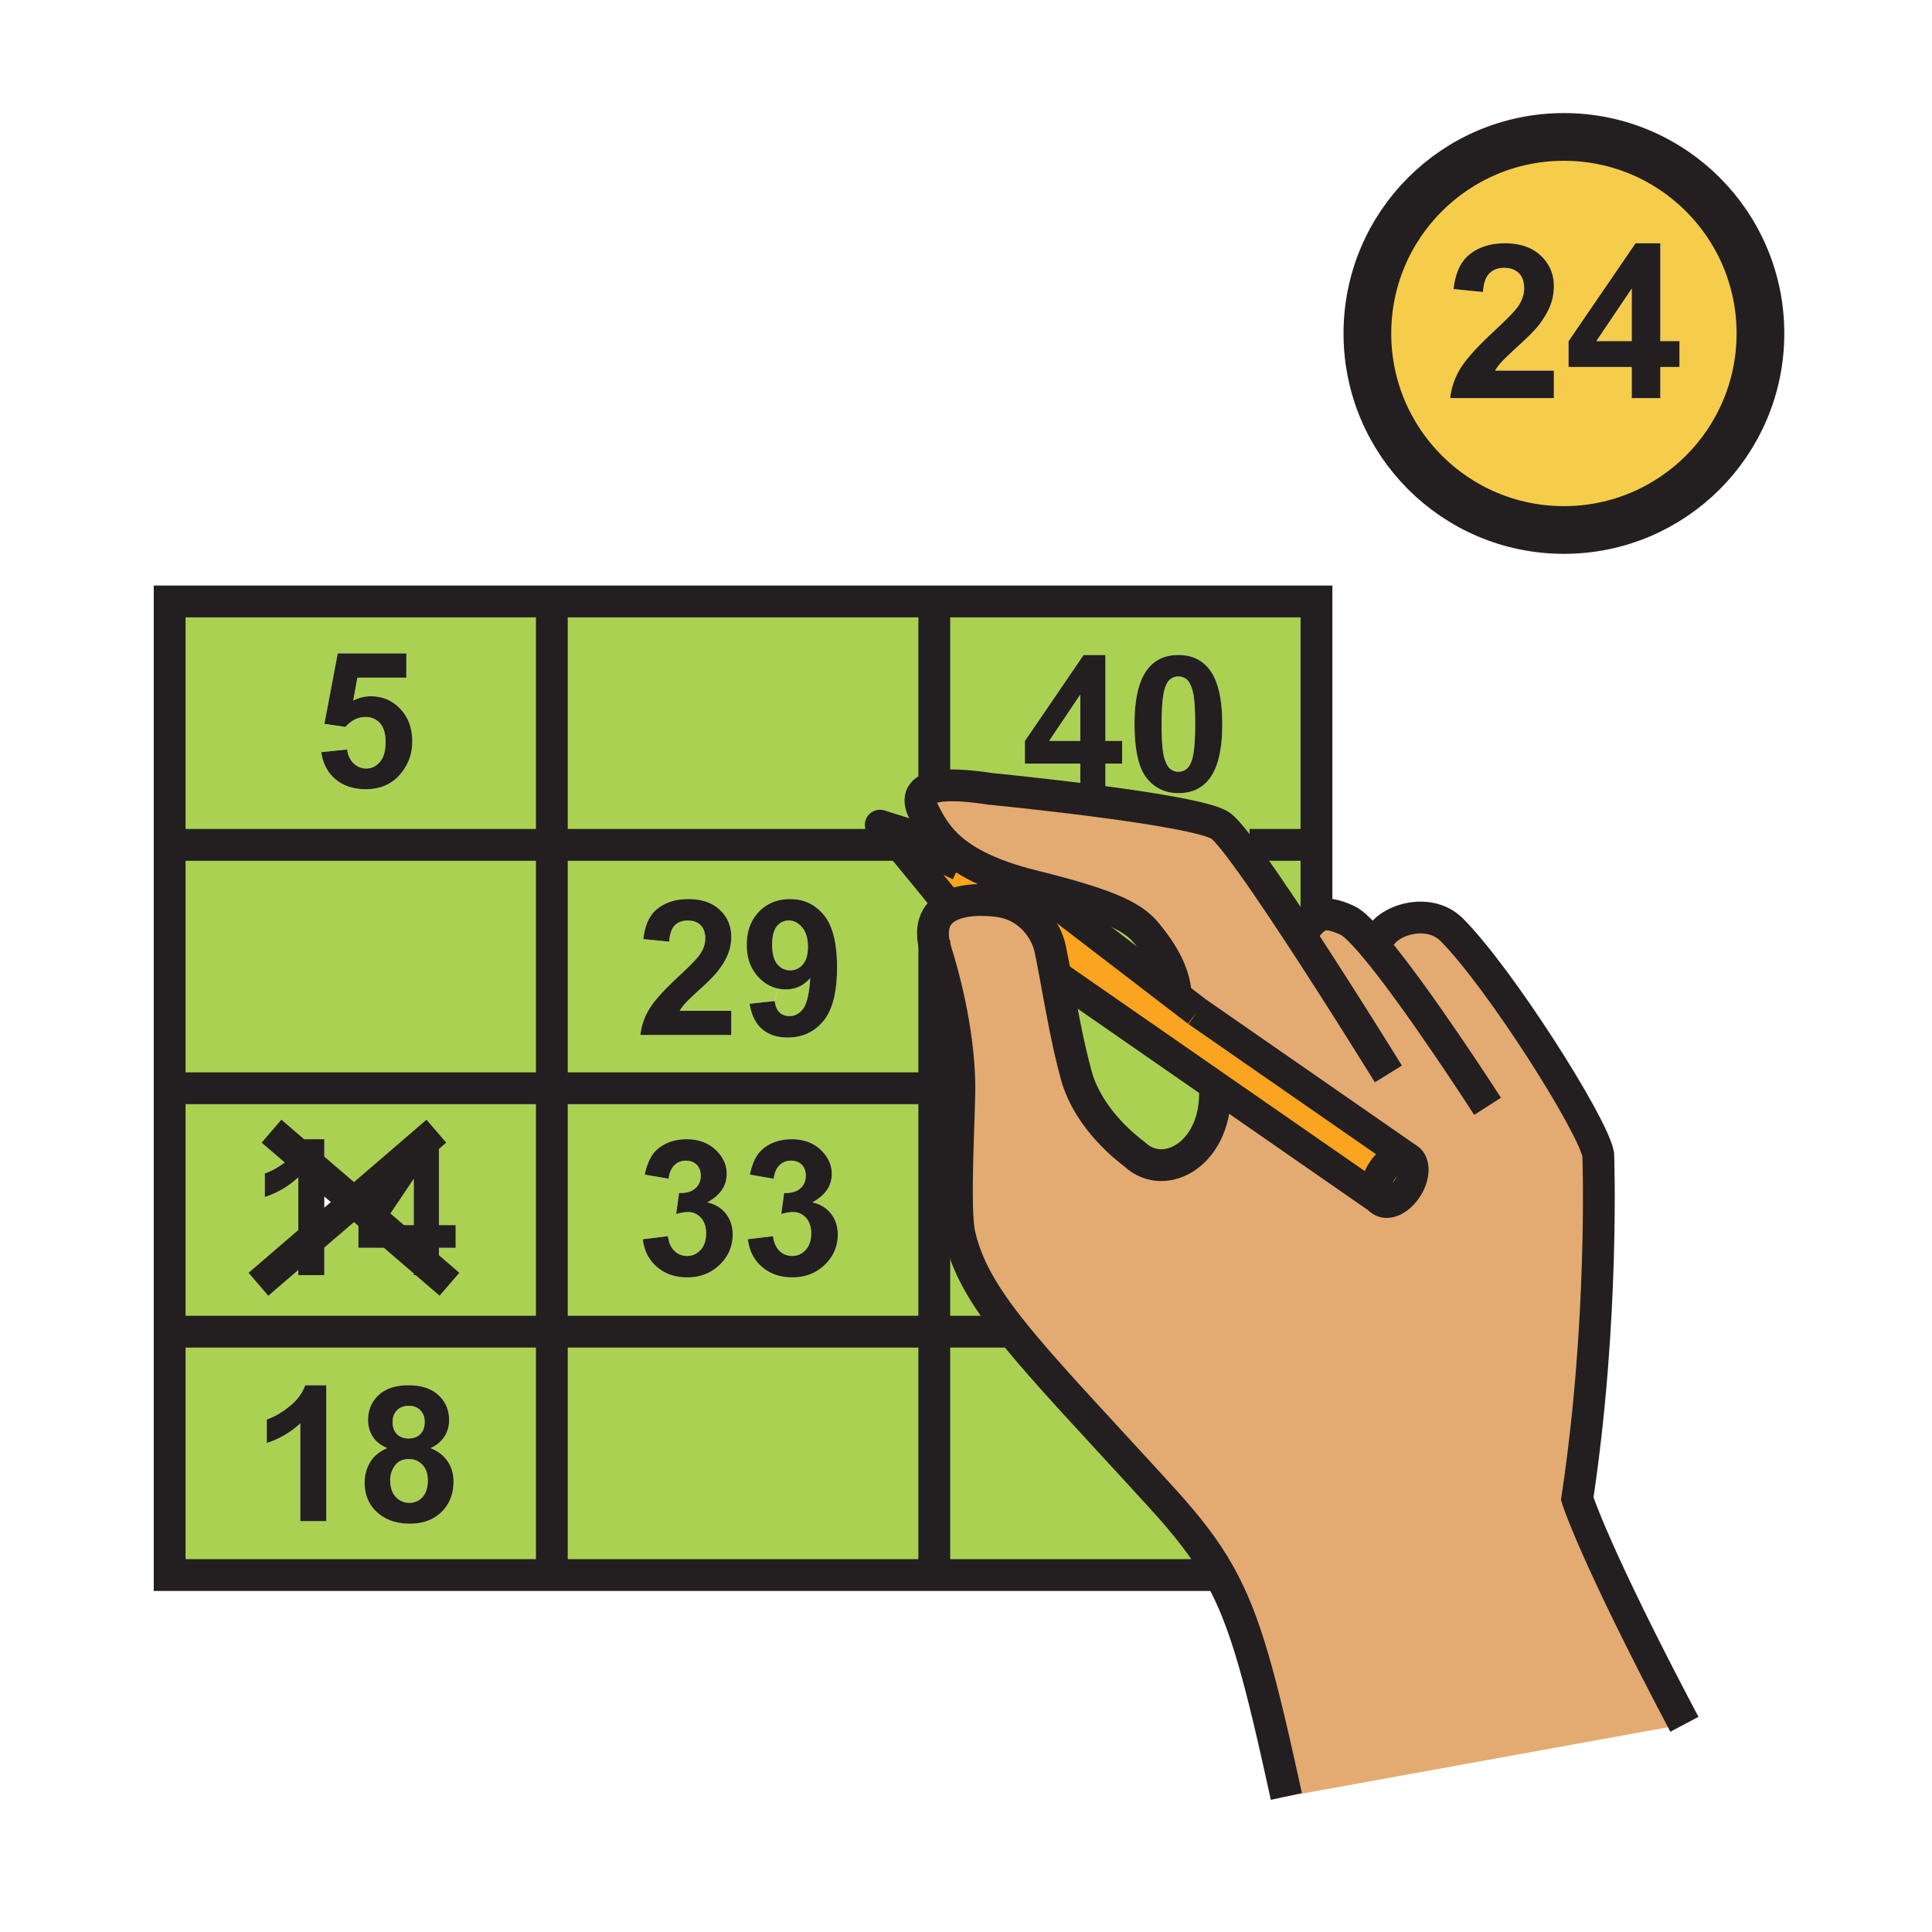 <?xml version="1.0"?><svg xmlns="http://www.w3.org/2000/svg" width="850.394" height="850.394" viewBox="0 0 850.394 850.394" overflow="visible"><path d="M499.38 318.62c0 11.43 1.771 19.37 5.311 23.82 3.54 4.46 8.21 6.68 14 6.68 5.76 0 10.25-2.03 13.47-6.09 3.89-4.93 5.84-13.02 5.84-24.29 0-11.29-1.93-19.38-5.8-24.25-3.25-4.12-7.75-6.18-13.51-6.18-5.761 0-10.25 2.03-13.471 6.1-3.9 4.92-5.84 12.99-5.84 24.21zm-23.89 29.5h11.069v-12h7.37v-10h-7.37v-37.81h-9.6l-25.84 37.85v9.96h24.37v12zm-64.25-5.01v-78.37h168.22v107.14H550l-4.91.37c-3.55-4.62-6.33-7.8-7.97-8.89-11.03-7.35-101.11-16.12-101.11-16.12-9.96-1.52-18.45-2.09-24-.99l-.77-3.14z" fill="#abd153"></path><path d="M526.92 445.31l92.43 64.131-.01.02c-3.2-1.42-8.08 1.21-11.2 6.19-2.88 4.59-3.319 9.659-1.27 12.189l-71.75-49.78-69.07-47.92-1.33.25c-.779-4.199-1.56-8.37-2.399-12.49-1.79-8.79-9.28-18.81-21.23-20.98-3.37-.63-15.36-2.08-23.25 1.97l-1.16-1.59s-19.44-23.91-20.89-25.42h20.89c6.81 6.62 17.919 13.11 38.18 18.11.55.14 1.1.27 1.64.41l-.13.81 61.189 46.92 9.36 7.18z" fill="#faa41f"></path><path d="M604.65 416.15l2.029-.01c-.63-9.47 20.95-18.29 32.32-6.9 20.81 20.84 61.73 85.06 64.49 98.859 0 0 2.689 72.54-9.26 151.591 0 0 7.39 24.05 47.18 99.279l-175.2 31.761c-11.2-51.181-17.67-76.601-29.25-97.45-6.46-11.641-14.52-21.86-25.89-34.33-29.71-32.58-50.971-54.76-65.38-72.8h-.011c-12.92-16.181-20.33-29.03-23.39-43.07-2.44-11.23-.05-51.4 0-64.04v-.44c-.01-11.26-1.87-32.72-10.28-59.81-.32-1.02-.57-1.99-.77-2.92-2.02-9.26 1.4-14.32 6.6-16.98 7.89-4.05 19.88-2.6 23.25-1.97 11.95 2.17 19.44 12.19 21.23 20.98.84 4.12 1.62 8.291 2.399 12.49 2.61 14.091 5.09 28.511 8.98 42.78 5.51 20.21 23.819 33.37 25.729 34.93 13.511 12.65 36.87-.84 35.311-29.5l.38-.54 71.75 49.78c.29.37.64.68 1.04.93 3.17 1.99 8.42-.659 11.7-5.93 3.31-5.25 3.399-11.13.229-13.109-.16-.101-.33-.19-.5-.271l.01-.02-92.43-64.131-9.36-7.18c-.64-11.43-7.56-20.75-12.609-27.01-5.59-6.94-14.431-12.23-48.45-20.72-.54-.14-1.09-.27-1.64-.41-20.261-5-31.37-11.49-38.18-18.11-5.08-4.95-7.77-9.97-10.08-14.53-3.3-6.51-.8-9.86 5.41-11.1 5.55-1.1 14.04-.53 24 .99 0 0 90.08 8.77 101.11 16.12 1.64 1.09 4.42 4.27 7.97 8.89 6.73 8.75 16.21 22.68 25.9 37.41l3.24-.51c2.229-3.03 4.189-5.02 6.439-5.97 3.07-1.3 6.71-.67 12.4 1.93 2.614 1.201 6.714 5.291 11.584 11.041z" fill="#e3ab72" class="aac-skin-fill"></path><path d="M399.2 369.83s-7.09-1.77-3.41 2.05H242.9V264.74h168.34v78.37l.77 3.14c-6.21 1.24-8.71 4.59-5.41 11.1 2.31 4.56 5 9.58 10.08 14.53h-13.26l-4.22-2.05zM456.5 390.4c34.02 8.49 42.86 13.78 48.45 20.72 5.05 6.26 11.97 15.58 12.609 27.01l-61.189-46.92.13-.81zM579.46 400.89l1.21 2.29c-2.25.95-4.21 2.94-6.439 5.97l-3.24.51c-9.69-14.73-19.17-28.66-25.9-37.41l4.91-.37h29.46v29.01z" fill="#abd153"></path><path fill="#f6cc4b" d="M718.24 127v23.15h-15.61z"></path><path d="M688.38 60.27c47.78 0 86.5 38.73 86.5 86.51 0 47.77-38.72 86.5-86.5 86.5s-86.51-38.73-86.51-86.5c0-47.78 38.73-86.51 86.51-86.51zm50.86 101.26v-11.38h-8.44v-43.06h-10.9l-29.48 43.11v11.33h27.82v13.69h12.56v-13.69h8.44zm-55.29 13.69v-12.07h-25.89c.681-1.17 1.561-2.37 2.66-3.61 1.101-1.23 3.71-3.73 7.82-7.5 4.12-3.76 6.97-6.65 8.55-8.65 2.38-3.03 4.11-5.92 5.21-8.68 1.101-2.76 1.65-5.67 1.65-8.73 0-5.37-1.92-9.86-5.75-13.47-3.83-3.61-9.101-5.42-15.811-5.42-6.12 0-11.21 1.56-15.29 4.69-4.08 3.12-6.51 8.27-7.279 15.45l12.939 1.3c.25-3.8 1.17-6.53 2.79-8.17 1.61-1.63 3.78-2.46 6.5-2.46 2.76 0 4.92.78 6.49 2.34 1.56 1.56 2.34 3.79 2.34 6.69 0 2.62-.89 5.27-2.68 7.95-1.33 1.94-4.931 5.64-10.8 11.1-7.28 6.76-12.16 12.18-14.631 16.26-2.47 4.09-3.96 8.41-4.449 12.98h45.631z" fill="#f6cc4b"></path><path d="M606.87 527.84c-2.05-2.53-1.61-7.6 1.27-12.189 3.12-4.98 8-7.61 11.2-6.19.17.08.34.17.5.271 3.17 1.979 3.08 7.859-.229 13.109-3.28 5.271-8.53 7.92-11.7 5.93a4.027 4.027 0 0 1-1.041-.931z" fill="#faa41f"></path><path d="M525.01 304.32c.7 2.62 1.05 7.42 1.05 14.42 0 6.99-.39 11.96-1.17 14.89-.6 2.27-1.43 3.85-2.51 4.74-1.09.88-2.32 1.32-3.689 1.32-1.381 0-2.601-.44-3.671-1.3-1.069-.87-1.949-2.61-2.649-5.23-.71-2.62-1.061-7.43-1.061-14.42 0-7 .391-11.97 1.181-14.93.59-2.28 1.43-3.86 2.51-4.74 1.08-.88 2.31-1.32 3.69-1.32 1.369 0 2.6.44 3.659 1.32 1.07.88 1.96 2.63 2.66 5.25zM475.49 305.73v20.39H461.8zM535.12 478.06l-.38.54c1.56 28.66-21.8 42.15-35.311 29.5-1.91-1.56-20.22-14.72-25.729-34.93-3.891-14.27-6.37-28.689-8.98-42.78l1.33-.25 69.07 47.92zM445.68 586.15h-34.44V479.01h5.34l5.71.03c-.05 12.64-2.44 52.81 0 64.04 3.06 14.04 10.47 26.89 23.39 43.07zM536.96 693.28H411.24V586.15h34.45c14.409 18.04 35.67 40.22 65.38 72.8 11.37 12.47 19.43 22.69 25.89 34.33zM411.24 479.01v107.14H242.9V479.01h168.34zm-42.48 64.36c0-3.601-1.02-6.68-3.05-9.22-2.03-2.551-4.75-4.181-8.14-4.91 5.71-3.12 8.56-7.29 8.56-12.521 0-3.68-1.4-6.989-4.19-9.92-3.38-3.569-7.88-5.359-13.49-5.359-3.28 0-6.25.619-8.89 1.85-2.64 1.24-4.7 2.93-6.18 5.09s-2.58 5.04-3.31 8.65l10.5 1.79c.3-2.601 1.14-4.57 2.53-5.92 1.39-1.351 3.06-2.021 5.02-2.021 1.99 0 3.58.59 4.78 1.78 1.19 1.2 1.79 2.79 1.79 4.8 0 2.35-.81 4.24-2.44 5.66-1.64 1.42-4 2.09-7.1 2.01l-1.27 9.23c2.03-.57 3.77-.86 5.24-.86 2.21 0 4.09.85 5.64 2.53 1.54 1.68 2.31 3.97 2.31 6.84 0 3.05-.81 5.46-2.42 7.26-1.61 1.79-3.59 2.69-5.95 2.69-2.19 0-4.06-.75-5.6-2.24s-2.49-3.64-2.84-6.45l-11.07 1.34c.57 5 2.63 9.05 6.18 12.141 3.54 3.1 8.01 4.64 13.4 4.64 5.69 0 10.44-1.84 14.26-5.52 3.82-3.68 5.73-8.14 5.73-13.36zm-46.26 0c0-3.601-1.02-6.68-3.05-9.22-2.03-2.551-4.74-4.181-8.13-4.91 5.7-3.12 8.56-7.29 8.56-12.521 0-3.68-1.4-6.989-4.19-9.92-3.39-3.569-7.89-5.359-13.5-5.359-3.28 0-6.24.619-8.88 1.85-2.65 1.24-4.71 2.93-6.18 5.09-1.48 2.16-2.59 5.04-3.32 8.65l10.5 1.79c.3-2.601 1.15-4.57 2.53-5.92 1.39-1.351 3.07-2.021 5.03-2.021 1.98 0 3.57.59 4.77 1.78 1.2 1.2 1.8 2.79 1.8 4.8 0 2.35-.82 4.24-2.45 5.66-1.63 1.42-4 2.09-7.1 2.01l-1.26 9.23c2.02-.57 3.77-.86 5.23-.86 2.22 0 4.1.85 5.64 2.53 1.54 1.68 2.31 3.97 2.31 6.84 0 3.05-.8 5.46-2.41 7.26-1.62 1.79-3.6 2.69-5.95 2.69-2.2 0-4.06-.75-5.61-2.24-1.54-1.49-2.49-3.64-2.84-6.45l-11.06 1.34c.57 5 2.62 9.05 6.17 12.141 3.55 3.1 8.02 4.64 13.41 4.64 5.68 0 10.43-1.84 14.25-5.52 3.82-3.68 5.73-8.14 5.73-13.36zM242.9 586.15h168.34v107.13H242.9zM242.9 586.15v107.13H74.68V586.15H242.9zm-43.27 65.91c0-3.34-.87-6.279-2.59-8.829-1.72-2.561-4.24-4.5-7.55-5.83 2.6-1.131 4.61-2.78 6.05-4.931 1.43-2.16 2.15-4.609 2.15-7.38 0-4.439-1.56-8.109-4.69-11.01-3.12-2.9-7.51-4.34-13.16-4.34-5.7 0-10.1 1.439-13.2 4.34-3.09 2.9-4.64 6.57-4.64 11.01 0 2.601.67 4.99 2.01 7.17 1.34 2.181 3.49 3.9 6.44 5.141-3.44 1.47-5.96 3.55-7.55 6.25-1.6 2.699-2.4 5.67-2.4 8.899 0 5.87 2.12 10.48 6.37 13.851 3.6 2.85 8.11 4.27 13.52 4.27 5.81 0 10.48-1.72 13.98-5.17s5.26-7.931 5.26-13.441zm-56.01 17.49v-59.81h-9.27c-1.3 3.62-3.7 6.8-7.2 9.52-3.5 2.721-6.74 4.561-9.72 5.54v10.37c5.66-1.87 10.58-4.76 14.75-8.66v43.04h11.44z" fill="#abd153"></path><path d="M188.31 651.55c0 3.22-.77 5.681-2.31 7.38-1.53 1.7-3.48 2.561-5.83 2.561-2.4 0-4.4-.891-6.01-2.66-1.61-1.771-2.41-4.24-2.41-7.4 0-2.26.68-4.359 2.05-6.29 1.36-1.939 3.43-2.899 6.21-2.899 2.4 0 4.39.85 5.95 2.55 1.57 1.698 2.35 3.958 2.35 6.758zM185.02 620.73c1.28 1.289 1.92 3.01 1.92 5.149 0 2.29-.65 4.07-1.94 5.36s-3.01 1.93-5.16 1.93c-2.13 0-3.83-.63-5.11-1.91-1.28-1.279-1.92-3.05-1.92-5.34 0-2.14.65-3.86 1.94-5.17 1.29-1.3 3.03-1.95 5.21-1.95 2.09.001 3.78.641 5.06 1.931zM182.13 518.86v20.39h-13.69z" fill="#abd153"></path><path d="M193.16 561.25h.04v-12h7.37v-10h-7.37v-37.81H183.6l-6.22 9.109-21.57 18.561-13.06-11.23v-16.44h-9.27c-.73 2.04-1.81 3.93-3.23 5.68-1.12 1.37-2.44 2.649-3.97 3.84-3.49 2.72-6.73 4.57-9.72 5.54v10.38c5.67-1.87 10.58-4.76 14.75-8.67v43.04h11.44v-20.9l13.06-11.239 5.6 4.83-3.65 5.35v9.96h21.45l2.92 2.51v9.49h11.03zm49.74-82.24v107.14H74.68V479.01H242.9zM356.65 430.49c-.46 6.83-1.5 11.33-3.14 13.5-1.63 2.17-3.62 3.25-5.95 3.25-1.85 0-3.34-.54-4.46-1.63-1.13-1.08-1.83-2.75-2.09-5l1.5-5.46c1.09.229 2.22.34 3.39.34 4.3 0 7.88-1.67 10.75-5zM353.09 408.23c1.7 2.04 2.54 4.91 2.54 8.61 0 3.37-.75 5.92-2.25 7.66-1.5 1.75-3.35 2.61-5.54 2.61-2.28 0-4.17-.9-5.69-2.71-1.51-1.8-2.27-4.64-2.27-8.5 0-3.8.7-6.54 2.09-8.22 1.39-1.67 3.15-2.5 5.26-2.5 2.22 0 4.17 1.02 5.86 3.05z" fill="#abd153"></path><path d="M416.68 397.3l1.16 1.59c-5.2 2.66-8.62 7.72-6.6 16.98v63.14H242.9V371.88h152.89c1.45 1.51 20.89 25.42 20.89 25.42zm-48.24 28.54c0-10.71-1.93-18.41-5.8-23.08-3.87-4.68-8.83-7.02-14.86-7.02-5.55 0-10.12 1.85-13.71 5.55-3.58 3.71-5.38 8.58-5.38 14.63 0 5.8 1.7 10.521 5.1 14.14 2.54 2.721 5.45 4.41 8.72 5.091l-1.5 5.46-11.07 1.22c.81 4.939 2.65 8.65 5.51 11.13 2.86 2.48 6.61 3.72 11.25 3.72 6.45 0 11.69-2.42 15.71-7.239 4.02-4.832 6.03-12.702 6.03-23.602zm-46.56 29.71v-10.62h-22.69c.59-1.029 1.37-2.09 2.33-3.17s3.25-3.279 6.86-6.58c3.61-3.3 6.11-5.84 7.49-7.6 2.08-2.65 3.6-5.19 4.56-7.61.97-2.43 1.45-4.98 1.45-7.66 0-4.71-1.68-8.65-5.04-11.82-3.36-3.17-7.98-4.75-13.86-4.75-5.37 0-9.84 1.36-13.41 4.1-3.58 2.73-5.71 7.23-6.38 13.51l11.37 1.14c.22-3.34 1.03-5.72 2.44-7.16 1.42-1.43 3.31-2.15 5.7-2.15 2.42 0 4.31.68 5.68 2.05s2.06 3.33 2.06 5.87c0 2.31-.79 4.64-2.36 7-1.16 1.71-4.32 4.96-9.47 9.76-6.39 5.93-10.67 10.699-12.83 14.29-2.17 3.59-3.47 7.39-3.9 11.399h40zM74.68 371.88H242.9v107.13H74.68zM242.9 264.74v107.14H74.68V264.74H242.9zm-65.69 74.76c2.84-3.85 4.27-8.24 4.27-13.15 0-5.88-1.77-10.67-5.29-14.36-3.53-3.69-7.83-5.53-12.91-5.53-2.66 0-5.26.63-7.81 1.9l1.84-10.09h21.54v-10.69h-30.19l-5.87 31.03 9.23 1.35c2.61-2.92 5.55-4.38 8.84-4.38 2.63 0 4.76.92 6.41 2.75 1.64 1.83 2.46 4.58 2.46 8.25 0 3.91-.83 6.83-2.48 8.78-1.65 1.94-3.67 2.91-6.05 2.91-2.09 0-3.93-.75-5.53-2.26-1.59-1.5-2.56-3.54-2.88-6.12l-11.38 1.18c.68 4.98 2.75 8.95 6.22 11.9 3.47 2.95 7.95 4.42 13.45 4.42 6.88 0 12.26-2.63 16.13-7.89z" fill="#abd153"></path><path d="M739.24 150.15v11.38h-8.44v13.69h-12.56v-13.69h-27.82V150.2l29.48-43.11h10.9v43.06h8.44zm-21 0V127l-15.61 23.15h15.61zM683.95 163.15v12.07h-45.63c.489-4.57 1.979-8.89 4.449-12.98 2.471-4.08 7.351-9.5 14.631-16.26 5.869-5.46 9.47-9.16 10.8-11.1 1.79-2.68 2.68-5.33 2.68-7.95 0-2.9-.78-5.13-2.34-6.69-1.57-1.56-3.73-2.34-6.49-2.34-2.72 0-4.89.83-6.5 2.46-1.62 1.64-2.54 4.37-2.79 8.17l-12.939-1.3c.77-7.18 3.199-12.33 7.279-15.45 4.08-3.13 9.17-4.69 15.29-4.69 6.71 0 11.98 1.81 15.811 5.42 3.83 3.61 5.75 8.1 5.75 13.47 0 3.06-.55 5.97-1.65 8.73-1.1 2.76-2.83 5.65-5.21 8.68-1.58 2-4.43 4.89-8.55 8.65-4.11 3.77-6.72 6.27-7.82 7.5-1.1 1.24-1.979 2.44-2.66 3.61h25.889zM532.2 294.49c3.87 4.87 5.8 12.96 5.8 24.25 0 11.27-1.95 19.36-5.84 24.29-3.22 4.06-7.71 6.09-13.47 6.09-5.79 0-10.46-2.22-14-6.68-3.54-4.45-5.311-12.39-5.311-23.82 0-11.22 1.94-19.29 5.84-24.21 3.221-4.07 7.71-6.1 13.471-6.1 5.76 0 10.26 2.06 13.51 6.18zm-6.14 24.25c0-7-.35-11.8-1.05-14.42-.7-2.62-1.59-4.37-2.66-5.25a5.583 5.583 0 0 0-3.659-1.32c-1.381 0-2.61.44-3.69 1.32-1.08.88-1.92 2.46-2.51 4.74-.79 2.96-1.181 7.93-1.181 14.93 0 6.99.351 11.8 1.061 14.42.7 2.62 1.58 4.36 2.649 5.23 1.07.86 2.29 1.3 3.671 1.3 1.369 0 2.6-.44 3.689-1.32 1.08-.89 1.91-2.47 2.51-4.74.78-2.93 1.17-7.9 1.17-14.89zM493.93 326.12v10h-7.37v12h-11.07v-12h-24.37v-9.96l25.84-37.85h9.6v37.81h7.37zm-18.44 0v-20.39l-13.69 20.39h13.69zM365.71 534.15c2.03 2.54 3.05 5.619 3.05 9.22 0 5.22-1.91 9.68-5.73 13.36-3.82 3.68-8.57 5.52-14.26 5.52-5.39 0-9.86-1.54-13.4-4.64-3.55-3.091-5.61-7.141-6.18-12.141l11.07-1.34c.35 2.811 1.3 4.96 2.84 6.45s3.41 2.24 5.6 2.24c2.36 0 4.34-.9 5.95-2.69 1.61-1.8 2.42-4.21 2.42-7.26 0-2.87-.77-5.16-2.31-6.84-1.55-1.681-3.43-2.53-5.64-2.53-1.47 0-3.21.29-5.24.86l1.27-9.23c3.1.08 5.46-.59 7.1-2.01 1.63-1.42 2.44-3.311 2.44-5.66 0-2.01-.6-3.6-1.79-4.8-1.2-1.19-2.79-1.78-4.78-1.78-1.96 0-3.63.67-5.02 2.021-1.39 1.35-2.23 3.319-2.53 5.92l-10.5-1.79c.73-3.61 1.83-6.49 3.31-8.65s3.54-3.85 6.18-5.09c2.64-1.23 5.61-1.85 8.89-1.85 5.61 0 10.11 1.79 13.49 5.359 2.79 2.931 4.19 6.24 4.19 9.92 0 5.23-2.85 9.4-8.56 12.521 3.39.73 6.11 2.36 8.14 4.91zM362.64 402.76c3.87 4.67 5.8 12.37 5.8 23.08 0 10.9-2.01 18.771-6.03 23.601-4.02 4.819-9.26 7.239-15.71 7.239-4.64 0-8.39-1.239-11.25-3.72-2.86-2.479-4.7-6.19-5.51-11.13l11.07-1.22c.26 2.25.96 3.92 2.09 5 1.12 1.09 2.61 1.63 4.46 1.63 2.33 0 4.32-1.08 5.95-3.25 1.64-2.17 2.68-6.67 3.14-13.5-2.87 3.33-6.45 5-10.75 5-1.17 0-2.3-.11-3.39-.34-3.27-.681-6.18-2.37-8.72-5.091-3.4-3.619-5.1-8.339-5.1-14.14 0-6.05 1.8-10.92 5.38-14.63 3.59-3.7 8.16-5.55 13.71-5.55 6.03.001 10.99 2.341 14.86 7.021zm-7.01 14.08c0-3.7-.84-6.57-2.54-8.61-1.69-2.03-3.64-3.05-5.86-3.05-2.11 0-3.87.83-5.26 2.5-1.39 1.68-2.09 4.42-2.09 8.22 0 3.86.76 6.7 2.27 8.5 1.52 1.81 3.41 2.71 5.69 2.71 2.19 0 4.04-.86 5.54-2.61 1.5-1.74 2.25-4.29 2.25-7.66zM319.45 534.15c2.03 2.54 3.05 5.619 3.05 9.22 0 5.22-1.91 9.68-5.73 13.36-3.82 3.68-8.57 5.52-14.25 5.52-5.39 0-9.86-1.54-13.41-4.64-3.55-3.091-5.6-7.141-6.17-12.141l11.06-1.34c.35 2.811 1.3 4.96 2.84 6.45 1.55 1.49 3.41 2.24 5.61 2.24 2.35 0 4.33-.9 5.95-2.69 1.61-1.8 2.41-4.21 2.41-7.26 0-2.87-.77-5.16-2.31-6.84-1.54-1.681-3.42-2.53-5.64-2.53-1.46 0-3.21.29-5.23.86l1.26-9.23c3.1.08 5.47-.59 7.1-2.01s2.45-3.311 2.45-5.66c0-2.01-.6-3.6-1.8-4.8-1.2-1.19-2.79-1.78-4.77-1.78-1.96 0-3.64.67-5.03 2.021-1.38 1.35-2.23 3.319-2.53 5.92l-10.5-1.79c.73-3.61 1.84-6.49 3.32-8.65 1.47-2.16 3.53-3.85 6.18-5.09 2.64-1.23 5.6-1.85 8.88-1.85 5.61 0 10.11 1.79 13.5 5.359 2.79 2.931 4.19 6.24 4.19 9.92 0 5.23-2.86 9.4-8.56 12.521 3.39.73 6.1 2.36 8.13 4.91zM321.88 444.93v10.62h-40c.43-4.01 1.73-7.81 3.9-11.399 2.16-3.591 6.44-8.36 12.83-14.29 5.15-4.8 8.31-8.05 9.47-9.76 1.57-2.36 2.36-4.69 2.36-7 0-2.54-.69-4.5-2.06-5.87s-3.26-2.05-5.68-2.05c-2.39 0-4.28.72-5.7 2.15-1.41 1.44-2.22 3.82-2.44 7.16l-11.37-1.14c.67-6.28 2.8-10.78 6.38-13.51 3.57-2.74 8.04-4.1 13.41-4.1 5.88 0 10.5 1.58 13.86 4.75 3.36 3.17 5.04 7.11 5.04 11.82 0 2.68-.48 5.23-1.45 7.66-.96 2.42-2.48 4.96-4.56 7.61-1.38 1.76-3.88 4.3-7.49 7.6-3.61 3.301-5.9 5.5-6.86 6.58s-1.74 2.141-2.33 3.17h22.69zM200.57 539.25v10h-7.37v12h-.04l-11.03-9.49v-2.51h-2.92l-17.8-15.31 15.97-23.391 10.59-9.109h5.23v37.81h7.37zm-18.44 0v-20.39l-13.69 20.39h13.69zM197.04 643.23c1.72 2.55 2.59 5.489 2.59 8.829 0 5.511-1.76 9.99-5.26 13.44s-8.17 5.17-13.98 5.17c-5.41 0-9.92-1.42-13.52-4.27-4.25-3.37-6.37-7.98-6.37-13.851 0-3.229.8-6.2 2.4-8.899 1.59-2.7 4.11-4.78 7.55-6.25-2.95-1.24-5.1-2.96-6.44-5.141-1.34-2.18-2.01-4.569-2.01-7.17 0-4.439 1.55-8.109 4.64-11.01 3.1-2.9 7.5-4.34 13.2-4.34 5.65 0 10.04 1.439 13.16 4.34 3.13 2.9 4.69 6.57 4.69 11.01 0 2.771-.72 5.22-2.15 7.38-1.44 2.15-3.45 3.8-6.05 4.931 3.31 1.331 5.83 3.271 7.55 5.831zM186 658.93c1.54-1.699 2.31-4.16 2.31-7.38 0-2.8-.78-5.06-2.35-6.76-1.56-1.7-3.55-2.55-5.95-2.55-2.78 0-4.85.96-6.21 2.899-1.37 1.931-2.05 4.03-2.05 6.29 0 3.16.8 5.63 2.41 7.4 1.61 1.77 3.61 2.66 6.01 2.66 2.35.001 4.3-.859 5.83-2.559zm.94-33.05c0-2.14-.64-3.86-1.92-5.149-1.28-1.29-2.97-1.931-5.06-1.931-2.18 0-3.92.65-5.21 1.95-1.29 1.31-1.94 3.03-1.94 5.17 0 2.29.64 4.061 1.92 5.34 1.28 1.28 2.98 1.91 5.11 1.91 2.15 0 3.87-.64 5.16-1.93s1.94-3.07 1.94-5.36z" fill="#231f20"></path><path fill="#231f20" d="M193.16 561.25h-11.03v-9.49zM187.97 501.44l-10.59 9.11 6.22-9.11zM181.48 326.35c0 4.91-1.43 9.3-4.27 13.15-3.87 5.26-9.25 7.89-16.13 7.89-5.5 0-9.98-1.47-13.45-4.42-3.47-2.95-5.54-6.92-6.22-11.9l11.38-1.18c.32 2.58 1.29 4.62 2.88 6.12 1.6 1.51 3.44 2.26 5.53 2.26 2.38 0 4.4-.97 6.05-2.91 1.65-1.95 2.48-4.87 2.48-8.78 0-3.67-.82-6.42-2.46-8.25-1.65-1.83-3.78-2.75-6.41-2.75-3.29 0-6.23 1.46-8.84 4.38l-9.23-1.35 5.87-31.03h30.19v10.69h-21.54l-1.84 10.09c2.55-1.27 5.15-1.9 7.81-1.9 5.08 0 9.38 1.84 12.91 5.53 3.52 3.69 5.29 8.48 5.29 14.36zM161.41 533.94l17.8 15.31h-21.45v-9.96zM143.62 609.74v59.81h-11.44v-43.04c-4.17 3.9-9.09 6.79-14.75 8.66V624.8c2.98-.979 6.22-2.819 9.72-5.54 3.5-2.72 5.9-5.899 7.2-9.52h9.27zM142.75 540.35v20.9h-11.44v-11.06z"></path><path d="M142.75 517.88v22.47l-11.44 9.841v-31.98c-4.17 3.91-9.08 6.8-14.75 8.67V516.5c2.99-.97 6.23-2.82 9.72-5.54 1.53-1.19 2.85-2.47 3.97-3.84l12.5 10.76zM142.75 501.44v16.439l-12.5-10.76c1.42-1.75 2.5-3.64 3.23-5.68h9.27z" fill="#231f20"></path><g fill="none" stroke="#231f20"><path d="M774.88 146.78c0 47.77-38.72 86.5-86.5 86.5s-86.51-38.73-86.51-86.5c0-47.78 38.729-86.51 86.51-86.51s86.5 38.73 86.5 86.51z" stroke-width="21"></path><path stroke-width="14" d="M536.96 693.28H74.68V264.74h504.78v136.15M74.68 586.15h371M74.68 479.01h341.9M550 371.88h29.46M74.68 371.88h343.63M411.24 413.88v279.4M411.24 264.74v78.37M242.9 264.74V693.28"></path><path stroke-width="13.309" d="M113.76 565.29l17.55-15.1 11.44-9.84 13.06-11.24 21.57-18.56 10.59-9.11 4.1-3.53"></path><path stroke-width="13.309" d="M197.83 565.27l-4.67-4.02-11.03-9.49-2.92-2.51-17.8-15.31-5.6-4.83-13.06-11.23-12.5-10.76-10.73-9.23"></path><path d="M654.78 486.96s-31.011-48.229-50.13-70.81c-4.87-5.75-8.971-9.84-11.58-11.04-5.69-2.6-9.33-3.23-12.4-1.93-2.25.95-4.21 2.94-6.439 5.97" stroke-width="14"></path><path d="M606.68 416.14c-.63-9.47 20.95-18.29 32.32-6.9 20.81 20.84 61.73 85.06 64.49 98.859 0 0 2.689 72.54-9.26 151.591 0 0 7.39 24.05 47.18 99.279M534.74 478.6c1.56 28.66-21.8 42.15-35.311 29.5-1.91-1.56-20.22-14.72-25.729-34.93-3.891-14.27-6.37-28.689-8.98-42.78-.779-4.199-1.56-8.37-2.399-12.49-1.79-8.79-9.28-18.81-21.23-20.98-3.37-.63-15.36-2.08-23.25 1.97-5.2 2.66-8.62 7.72-6.6 16.98.2.93.45 1.9.77 2.92 8.41 27.09 10.27 48.55 10.28 59.81v.44c-.05 12.64-2.44 52.81 0 64.04 3.06 14.04 10.47 26.89 23.39 43.07h.011c14.409 18.04 35.67 40.22 65.38 72.8 11.37 12.47 19.43 22.689 25.89 34.33 11.58 20.85 18.05 46.27 29.25 97.45M611.11 472.71s-20.48-33.18-40.12-63.05c-9.69-14.73-19.17-28.66-25.9-37.41-3.55-4.62-6.33-7.8-7.97-8.89-11.03-7.35-101.11-16.12-101.11-16.12-9.96-1.52-18.45-2.09-24-.99-6.21 1.24-8.71 4.59-5.41 11.1 2.31 4.56 5 9.58 10.08 14.53 6.81 6.62 17.919 13.11 38.18 18.11.55.14 1.1.27 1.64.41 34.02 8.49 42.86 13.78 48.45 20.72 5.05 6.26 11.97 15.58 12.609 27.01.021.3.03.601.04.91" stroke-width="14"></path><path d="M619.34 509.46c-3.2-1.42-8.08 1.21-11.2 6.19-2.88 4.59-3.319 9.659-1.27 12.189.29.37.64.68 1.04.93 3.17 1.99 8.42-.659 11.7-5.93 3.31-5.25 3.399-11.13.229-13.109-.159-.1-.329-.19-.499-.27zM414.42 394.58s0 .01.03.01" stroke-width="13.309"></path><path stroke-width="13.309" d="M466.05 430.14l69.07 47.92 71.75 49.78.58.4M526.92 445.31l-9.36-7.18-61.19-46.92M619.35 509.44l-92.43-64.13M422.29 381.05l-18.87-9.17-4.22-2.05s-7.09-1.77-3.41 2.05c1.45 1.51 20.89 25.42 20.89 25.42"></path><path stroke-width="13.309" stroke-linecap="round" stroke-linejoin="round" d="M399.2 366.83l-11.87-3.75 8.46 8.8"></path></g><path fill="none" d="M0 0h850.394v850.394H0z"></path></svg>